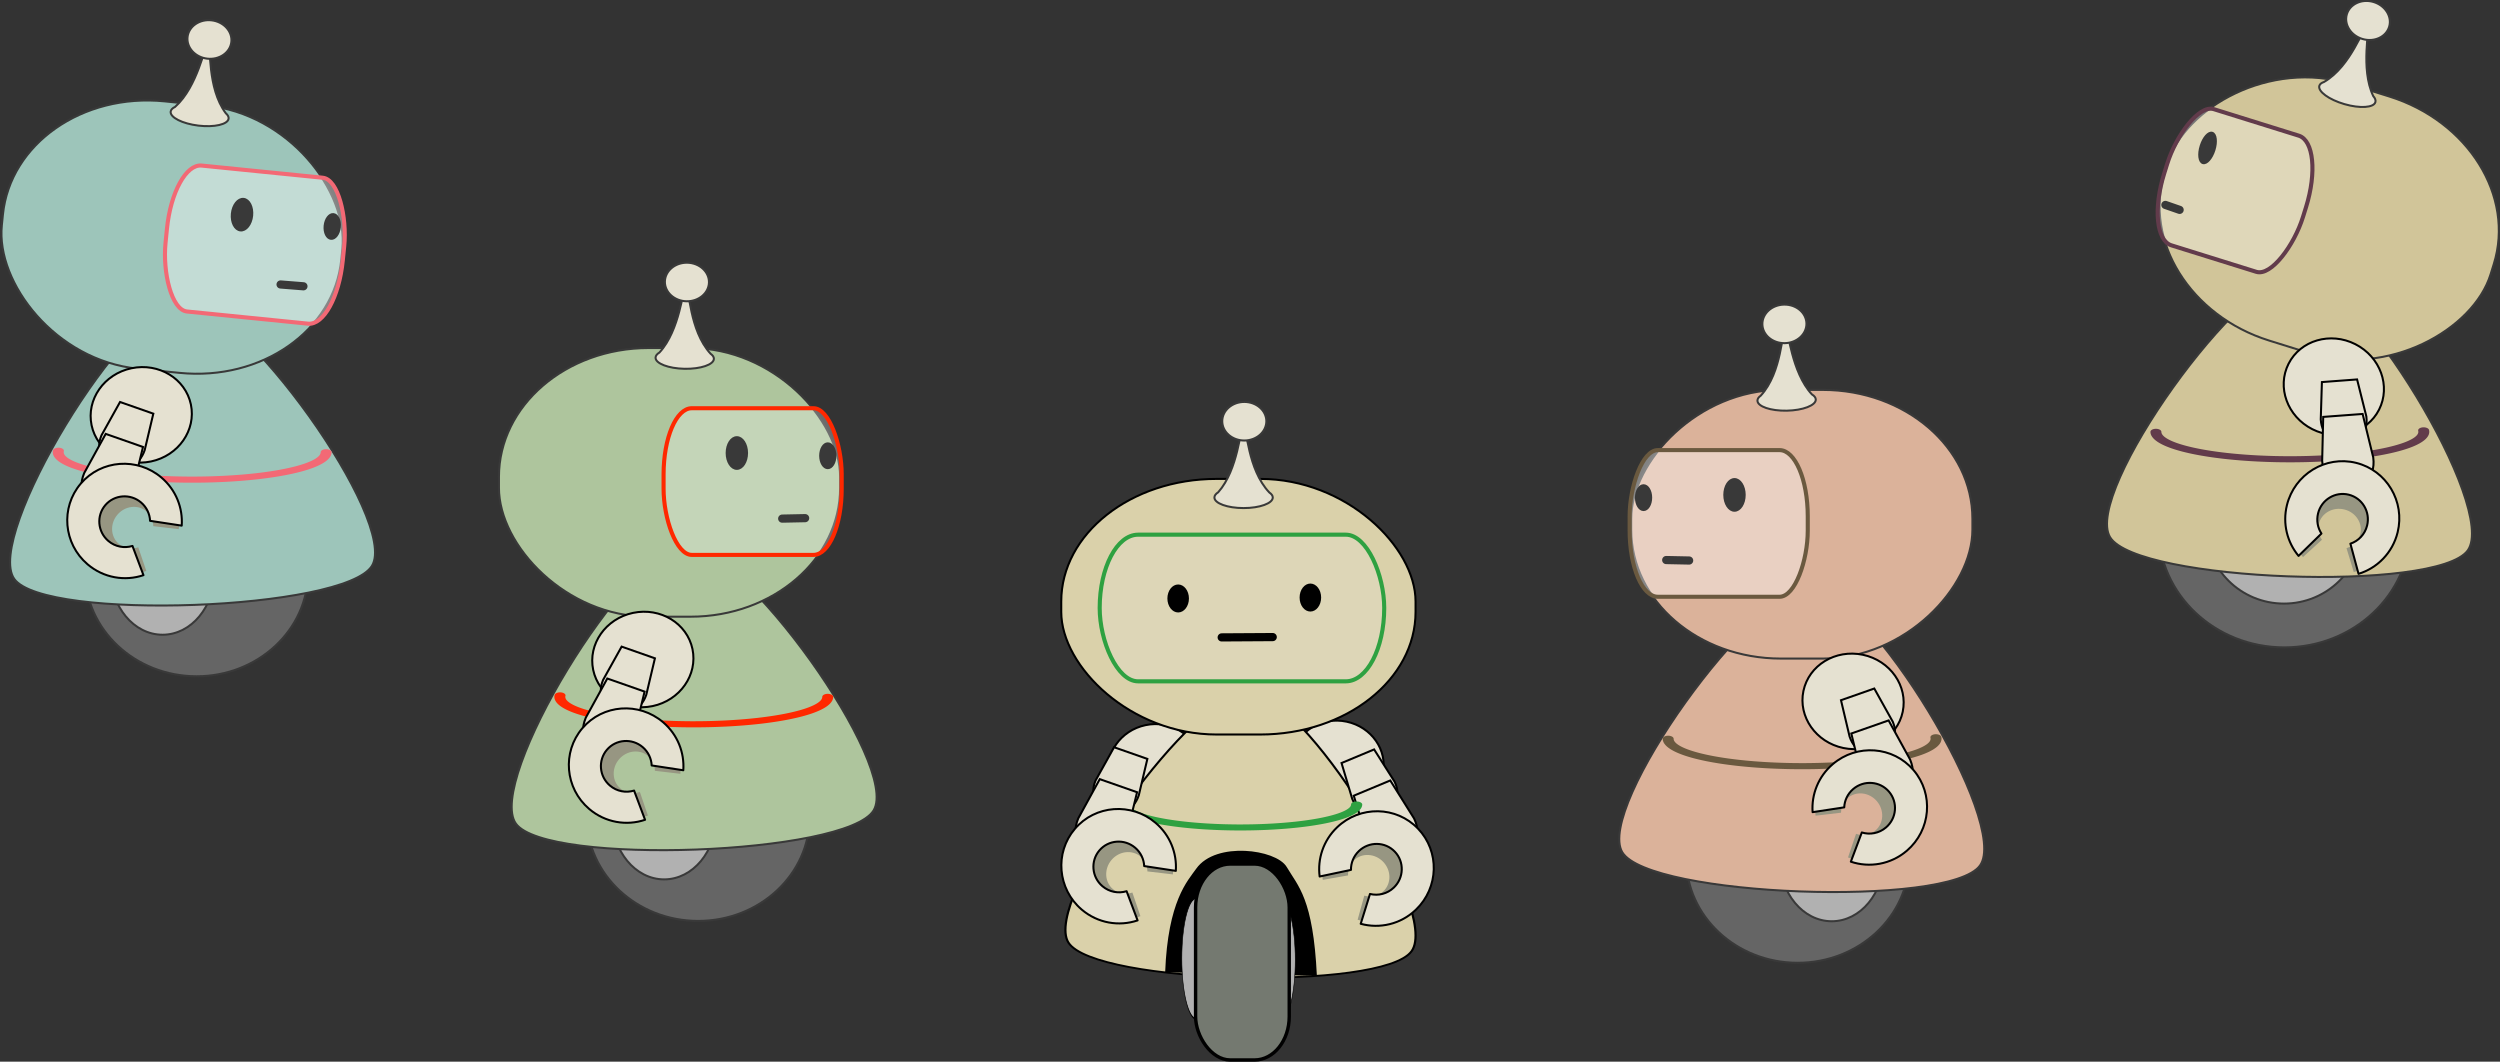 <?xml version="1.0" encoding="UTF-8" standalone="no"?>
<svg
   xmlns:dc="http://purl.org/dc/elements/1.1/"
   xmlns:cc="http://creativecommons.org/ns#"
   xmlns:rdf="http://www.w3.org/1999/02/22-rdf-syntax-ns#"
   xmlns:svg="http://www.w3.org/2000/svg"
   xmlns="http://www.w3.org/2000/svg"
   xmlns:sodipodi="http://sodipodi.sourceforge.net/DTD/sodipodi-0.dtd"
   xmlns:inkscape="http://www.inkscape.org/namespaces/inkscape"
   id="svg3148"
   sodipodi:docname="eight-little-robots.svg"
   viewBox="0 0 1221.547 518.756"
   version="1.1"
   inkscape:version="0.91 r13725"
   width="1221.547"
   height="518.756">
  <rect x="0" y="0" width="1221.547" height="518.756" fill="#333333" stroke="none"/>
  <defs
     id="defs179" />
  <sodipodi:namedview
     id="namedview34"
     fit-margin-left="0"
     inkscape:showpageshadow="false"
     inkscape:zoom="0.8"
     borderopacity="1"
     inkscape:current-layer="svg3148"
     inkscape:cx="625.45393"
     inkscape:cy="311.00656"
     inkscape:window-maximized="1"
     showgrid="false"
     fit-margin-right="0"
     bordercolor="#666666"
     inkscape:window-x="65"
     guidetolerance="10"
     objecttolerance="10"
     inkscape:window-y="24"
     fit-margin-bottom="0"
     inkscape:window-width="1855"
     inkscape:pageopacity="0"
     inkscape:pageshadow="2"
     pagecolor="#ffffff"
     gridtolerance="10"
     inkscape:window-height="1056"
     showborder="true"
     fit-margin-top="0" />
  <g
     id="g4590"
     transform="matrix(-1,0,0,1,1214.586,-6.62)">
    <path
       id="hubcap-5-6-5"
       style="fill:#656565;stroke:#393939;stroke-width:0.994;stroke-linecap:round;stroke-linejoin:round"
       inkscape:connector-curvature="0"
       d="m 159.79,265.07 c 0,31.959 -27.483,57.869 -61.388,57.869 -33.905,0 -61.388,-25.91 -61.388,-57.869 0,-31.959 27.483,-57.869 61.388,-57.869 33.905,0 61.388,25.91 61.388,57.869 z" />
    <path
       id="tyre-5-3-1"
       style="fill:#b1b1b1;fill-rule:evenodd;stroke:#393939;stroke-width:0.997"
       inkscape:connector-curvature="0"
       d="m 136.67,264.01 c 0,20.733 -17.052,37.537 -38.089,37.537 -21.036,0 -38.089,-16.804 -38.089,-37.537 0,-20.733 17.052,-37.537 38.089,-37.537 21.036,0 38.089,16.804 38.089,37.537 z" />
    <path
       id="body-triangle-0-0-9"
       style="fill:#d1c599;fill-rule:evenodd;stroke:#393939;stroke-width:1.003;stroke-linecap:round;stroke-linejoin:round"
       inkscape:connector-curvature="0"
       d="m 91.146,139.85 c -27.967,1.03 -97.152,115.02 -82.365,135.7 14.788,20.68 161.61,15.27 174.79,-6.44 13.18,-21.71 -64.46,-130.29 -92.421,-129.26 z" />
    <g
       id="g4582"
       inkscape:transform-center-x="5.0255084"
       inkscape:transform-center-y="-43.28964"
       transform="matrix(0.955,-0.298,0.298,0.955,-36.03,34.471)">
      <rect
         id="head-2-4-3"
         style="fill:#d1c599;fill-rule:evenodd;stroke:#393939;stroke-linecap:round;stroke-linejoin:round;stroke-dashoffset:5"
         rx="73.105"
         ry="62.984"
         height="131.27"
         width="166.7"
         y="43.182"
         x="0.515" />
      <rect
         id="rect5438-2-2-3-7-5-1-7-0-2-9-2-7-1"
         style="fill:#ffffff;fill-opacity:0.311;fill-rule:evenodd;stroke:#623b4b;stroke-width:2;stroke-linecap:round;stroke-linejoin:round;stroke-dashoffset:5"
         rx="13.781"
         ry="32.33"
         height="69.659"
         width="71.03"
         y="74.609"
         x="96.329" />
      <path
         id="path4311-2-6-5-0-5-1-1-8-5-2-6"
         style="fill:#e5e1d1;stroke:#393939"
         inkscape:connector-curvature="0"
         d="m 94.004,13.583 c -1.504,0.063 -2.686,20.732 -12.842,31.727 -1.186,0.726 -1.877,1.583 -1.895,2.51 -0.055,2.852 6.285,5.292 14.158,5.443 7.874,0.151 14.302,-2.038 14.357,-4.896 0.017,-0.877 -0.568,-1.716 -1.621,-2.46 -10.615,-11.613 -10.131,-32.038 -12.156,-32.323 z" />
      <path
         id="path4251-1-7-2-6-5-2-4-4-5-6-3"
         style="fill:#e5e1d1;fill-rule:evenodd;stroke:#393939;stroke-width:1.007;stroke-linecap:round;stroke-linejoin:round;stroke-dashoffset:5"
         inkscape:connector-curvature="0"
         d="m 105.37,11.036 c -0.1,5.207 -5.007,9.336 -10.959,9.222 -5.952,-0.114 -10.696,-4.428 -10.597,-9.635 0.1,-5.207 5.007,-9.336 10.959,-9.222 5.952,0.114 10.696,4.428 10.597,9.635 z" />
      <path
         id="mouth-00-0-6"
         style="fill:none;stroke:#393939;stroke-width:4;stroke-linecap:round"
         inkscape:connector-curvature="0"
         d="m 154.87,126.54 7.36,-0.233" />
      <path
         id="eye1-8-9-7"
         style="fill:#393939;fill-rule:evenodd;stroke:#393939;stroke-width:1.012"
         inkscape:connector-curvature="0"
         d="m 154.35,93.603 c 0,4.269 -1.564,7.728 -3.494,7.728 -1.93,0 -3.494,-3.46 -3.494,-7.728 0,-4.269 1.564,-7.728 3.494,-7.728 1.93,0 3.494,3.46 3.494,7.728 z" />
    </g>
    <path
       id="path5436-1-4-1-9-3-7-5-9-1-7-3-7"
       sodipodi:rx="297.5"
       sodipodi:ry="108.92855"
       style="fill:none;stroke:#623b4b;stroke-width:24.278;stroke-linecap:round;stroke-linejoin:round"
       sodipodi:type="arc"
       d="m -2285,-621.566 a 297.5,108.929 0 0 1 -153.402,95.298 297.5,108.929 0 0 1 -302.006,-2.98 297.5,108.929 0 0 1 -139.16,-98.185"
       sodipodi:open="true"
       transform="matrix(0.22,0,0,0.123,663.87,294.08)"
       sodipodi:cy="-621.56635"
       sodipodi:cx="-2582.5"
       sodipodi:end="3.1954827"
       sodipodi:start="0" />
    <ellipse
       id="path4519-1-5-5-0-3-3-1-1-7-6-6-1-2"
       style="fill:#e5e1d1;fill-rule:evenodd;stroke:#000000;stroke-width:2.47;stroke-linecap:round;stroke-linejoin:round;stroke-dashoffset:5"
       transform="matrix(-0.361,0.183,0.183,0.361,4.447,-610.11)"
       cx="746.25"
       cy="1853.481"
       rx="61.25"
       ry="57.5" />
    <path
       id="path3991-3-11-2-8-1-0-9-8-4-9-1-4-8-8-2-8"
       d="m 62.869,192.02 17.192,1.286 0.56,18.294 c -0.526,8.436 -6.917,11.823 -11.332,11.611 -4.649,-0.36 -12.215,-3.736 -10.945,-13.112 z"
       sodipodi:nodetypes="cccccc"
       style="fill:#e5e1d1;stroke:#000000"
       inkscape:connector-curvature="0" />
    <path
       id="path3991-3-1-9-8-6-2-5-6-4-8-0-4-3-2-8-2"
       d="m 60.163,208.89 19.256,1.435 0.513,21.455 c -0.642,9.898 -7.825,13.897 -12.77,13.668 -5.207,-0.402 -13.664,-4.33 -12.182,-15.333 z"
       sodipodi:nodetypes="cccccc"
       style="fill:#e5e1d1;stroke:#000000"
       inkscape:connector-curvature="0" />
    <path
       id="path3256-3-7-1-5-8-9-3-8"
       style="fill:#979682;fill-rule:evenodd"
       inkscape:connector-curvature="0"
       d="m 94.419,259.17 c -2.918,-11.85 -15.518,-18.93 -28.142,-15.82 -12.624,3.111 -20.492,15.234 -17.574,27.079 1.938,7.865 8.144,13.628 15.792,15.703 l 3.55,-11.675 c -3.275,-0.976 -5.912,-3.491 -6.75,-6.891 -1.294,-5.251 2.194,-10.624 7.791,-12.003 5.596,-1.379 11.181,1.758 12.475,7.009 0.68,2.758 0.039,5.55 -1.532,7.78 l 9.264,8.459 c 4.734,-5.304 6.881,-12.525 5.126,-19.647 z" />
    <path
       id="path3256-6-9-3-2-2-4-9"
       d="M 97.147,253.43 C 93.43,238.343 78.31,229.095 63.376,232.774 c -14.933,3.68 -24.026,18.893 -20.308,33.981 2.469,10.018 9.964,17.461 19.095,20.254 l 3.972,-14.735 c -3.911,-1.307 -7.098,-4.553 -8.165,-8.884 -1.648,-6.688 2.383,-13.431 9.003,-15.062 6.62,-1.631 13.322,2.467 14.97,9.155 0.866,3.513 0.163,7.041 -1.657,9.837 l 11.186,10.926 c 5.513,-6.628 7.911,-15.744 5.676,-24.816 z"
       style="fill:#e5e1d1;fill-rule:evenodd;stroke:#000000;stroke-linecap:round;stroke-linejoin:round"
       inkscape:connector-curvature="0" />
  </g>
  <g
     id="g4897"
     transform="translate(-350.183,207.255)">
    <g
       id="g4649"
       transform="translate(59,483)">
      <ellipse
         id="path4519-1-5-5-0-3-3-1-4-9-7"
         style="fill:#e5e1d1;fill-rule:evenodd;stroke:#000000;stroke-width:2.719;stroke-linecap:round;stroke-linejoin:round;stroke-dashoffset:5"
         transform="matrix(0.36,0.076,-0.076,0.36,817.02,-1040.9)"
         cx="746.25"
         cy="1853.481"
         rx="61.25"
         ry="57.5" />
      <ellipse
         id="path4519-1-5-5-0-3-3-1-1-7-0-0"
         style="fill:#e5e1d1;fill-rule:evenodd;stroke:#000000;stroke-width:2.719;stroke-linecap:round;stroke-linejoin:round;stroke-dashoffset:5"
         transform="matrix(-0.36,0.076,0.076,0.36,983.04,-1039.2)"
         cx="746.25"
         cy="1853.481"
         rx="61.25"
         ry="57.5" />
      <path
         id="path3884-5-0-4-9-3-4-1-1-1-8"
         style="fill:#dad1aa;fill-rule:evenodd;stroke:#000000;stroke-width:3.814;stroke-linecap:round;stroke-linejoin:round"
         sodipodi:type="star"
         sodipodi:sides="3"
         inkscape:transform-center-x="6.6073587"
         sodipodi:r1="342.289"
         sodipodi:r2="171.1445"
         inkscape:transform-center-y="-76.906725"
         sodipodi:arg1="1.5415771"
         sodipodi:arg2="2.5887746"
         transform="matrix(0.283,0,0,-0.243,1767.3,-529.84)"
         inkscape:randomized="0"
         sodipodi:cy="-1072.6378"
         sodipodi:cx="-3070"
         inkscape:rounded="0.16"
         inkscape:flatsided="true"
         d="m -3060,-730.495 c -94.817,2.771 -356.313,-421.054 -311.304,-504.554 45.009,-83.5 542.8,-98.049 592.609,-17.32 49.809,80.729 -186.487,519.103 -281.304,521.875 z" />
      <g
         id="g5382-5-3"
         inkscape:transform-center-x="-9.7598657"
         inkscape:transform-center-y="54.713376"
         transform="matrix(0.591,0.165,-0.165,0.591,1054.5,-1122.1)">
        <g
           id="g3448-5-2-3"
           style="stroke-width:1.05"
           transform="matrix(0.949,-0.08,0.08,0.949,-650.4,791.89)">
          <path
             id="path3991-3-11-2-8-1-0-9-8-4-9-5-5-1"
             sodipodi:nodetypes="cccccc"
             style="fill:#e5e1d1;stroke:#000000;stroke-width:1.712"
             inkscape:connector-curvature="0"
             d="m 851.31,599.74 -24.636,16.264 14.423,27.822 c 7.823,12.176 20.205,11.909 26.63,7.91 6.652,-4.416 15.149,-15.776 5.428,-28.737 z" />
          <path
             id="path3991-3-1-9-8-6-2-5-6-4-8-8-9-4"
             sodipodi:nodetypes="cccccc"
             style="fill:#e5e1d1;stroke:#000000;stroke-width:1.712"
             inkscape:connector-curvature="0"
             d="m 869.43,622.71 -27.598,18.208 17.13,32.511 c 9.216,14.265 23.293,14.254 30.497,9.786 7.451,-4.945 16.82,-17.873 5.425,-33.09 z" />
        </g>
        <g
           id="g3470-3-0-9"
           style="stroke-width:1.05"
           transform="matrix(0.952,0,0,0.952,-609.87,681.23)">
          <path
             id="path3256-3-7-3-4-5"
             style="fill:#979682;fill-rule:evenodd"
             inkscape:connector-curvature="0"
             d="m 845.74,724.45 c 10.638,-17.976 34.793,-23.356 53.952,-12.018 19.159,11.338 26.066,35.101 15.429,53.077 -7.064,11.936 -20.086,18.318 -33.65,17.94 l -0.051,-20.894 c 5.851,0.018 11.418,-2.801 14.471,-7.961 4.716,-7.968 1.653,-18.501 -6.841,-23.527 -8.493,-5.026 -19.2,-2.643 -23.916,5.326 -2.477,4.185 -2.806,9.079 -1.332,13.511 l -19.368,9.289 c -5.14,-11.034 -5.091,-23.934 1.306,-34.743 z" />
          <path
             id="path3256-6-3-5-4"
             style="fill:#e5e1d1;fill-rule:evenodd;stroke:#000000;stroke-width:1.712;stroke-linecap:round;stroke-linejoin:round"
             inkscape:connector-curvature="0"
             d="m 844.11,713.7 c 13.55,-22.897 42.907,-30.586 65.571,-17.174 22.663,13.412 30.051,42.847 16.501,65.744 -8.998,15.204 -24.964,23.701 -41.313,23.769 l 0.77,-26.12 c 7.058,-0.21 13.887,-3.956 17.777,-10.529 6.007,-10.15 2.731,-23.196 -7.316,-29.142 -10.047,-5.946 -23.059,-2.539 -29.066,7.611 -3.155,5.331 -3.747,11.463 -2.145,16.945 l -23.737,12.385 c -5.762,-13.591 -5.189,-29.721 2.959,-43.489 z" />
        </g>
      </g>
      <rect
         id="rect3092-5-6-1-3-9-1-3-2-8-0-6-4-6"
         style="fill:#dad1aa;fill-rule:evenodd;stroke:#000000;stroke-linecap:round;stroke-linejoin:round;stroke-dashoffset:5"
         rx="75.923"
         ry="59.92"
         height="124.89"
         width="173.12"
         y="-456.25"
         x="809.73" />
      <rect
         id="rect5438-2-2-3-7-5-1-7-0-2-9"
         style="fill:#ebebeb;fill-opacity:0.196;fill-rule:evenodd;stroke:#2ea141;stroke-width:2;stroke-linecap:round;stroke-linejoin:round;stroke-dashoffset:5"
         rx="18.781"
         ry="35.83"
         height="71.659"
         width="139.03"
         y="-429"
         x="828.51" />
      <path
         id="path3882-3-0-4-5-4-1-7-9-2-1"
         style="fill:none;stroke:#000000;stroke-width:4;stroke-linecap:round"
         inkscape:connector-curvature="0"
         d="m 888.12,-378.81 24.941,-0.154" />
      <path
         id="path3423-0-2-0-6-7-2"
         sodipodi:nodetypes="cssc"
         style="fill:#000000;stroke:#000000;stroke-width:2.503"
         inkscape:connector-curvature="0"
         d="m 861.75,-215.15 c 1.332,-34.536 10.808,-44.03 14.923,-49.885 8.978,-12.774 37.512,-8.888 42.211,-0.853 5.404,9.24 12.694,14.923 14.497,52.444" />
      <ellipse
         id="path3862-9-9-6-8-5-7-0-2-3-3-5-2-3-2"
         style="fill:#b1b1b1;fill-rule:evenodd;stroke:#000000;stroke-width:2.594"
         transform="matrix(0.107,0,0,0.329,1306.8,190.2)"
         cx="-4027.5"
         cy="-1252.638"
         rx="67.5"
         ry="90" />
      <ellipse
         id="path3862-9-9-6-8-5-7-0-2-0-7-4-3-2-6-6"
         style="fill:#b1b1b1;fill-rule:evenodd;stroke:#000000;stroke-width:2.594"
         transform="matrix(0.107,0,0,0.329,1347.8,190.93)"
         cx="-4027.5"
         cy="-1252.638"
         rx="67.5"
         ry="90" />
      <rect
         id="rect3886-2-4-2-7-6-7-3-3-3-2"
         style="fill:#747970;fill-rule:evenodd;stroke:#000000;stroke-width:1.668"
         rx="16.924"
         ry="21.213"
         height="95.747"
         width="45.759"
         y="-268.08"
         x="875.37" />
      <path
         id="path5436-1-4-1-9-3-7-5-9-2-7"
         sodipodi:rx="297.5"
         sodipodi:ry="108.92855"
         style="fill:none;stroke:#2ea141;stroke-width:28.581;stroke-linecap:round;stroke-linejoin:round"
         sodipodi:type="arc"
         d="m -2285,-621.566 a 297.5,108.929 0 0 1 -153.402,95.298 297.5,108.929 0 0 1 -302.006,-2.98 297.5,108.929 0 0 1 -139.16,-98.185"
         sodipodi:open="true"
         transform="matrix(0.191,0,0,0.103,1390.5,-233.14)"
         sodipodi:cy="-621.56635"
         sodipodi:cx="-2582.5"
         sodipodi:end="3.1954827"
         sodipodi:start="0" />
      <ellipse
         id="path3862-2-0-3-9-6-4-0-6-1-2-7-4-7-1"
         style="fill:#000000;fill-rule:evenodd"
         transform="matrix(0.078,0,0,0.076,1245.6,-303.08)"
         cx="-4027.5"
         cy="-1252.638"
         rx="67.5"
         ry="90" />
      <g
         id="g5390-5-1"
         inkscape:transform-center-x="3.0611675"
         inkscape:transform-center-y="53.169604"
         transform="matrix(0.58,-0.199,0.199,0.58,573.26,-1072.7)">
        <g
           id="g3448-1-0-6-0"
           style="stroke-width:1.05"
           transform="matrix(-0.949,-0.08,-0.08,0.949,864.8,790.92)">
          <path
             id="path3991-3-11-2-8-1-0-9-8-4-9-1-4-5-1"
             sodipodi:nodetypes="cccccc"
             style="fill:#e5e1d1;stroke:#000000;stroke-width:1.712"
             inkscape:connector-curvature="0"
             d="m 851.31,599.74 -24.636,16.264 14.423,27.822 c 7.823,12.176 20.205,11.909 26.63,7.91 6.652,-4.416 15.149,-15.776 5.428,-28.737 z" />
          <path
             id="path3991-3-1-9-8-6-2-5-6-4-8-0-4-1-7"
             sodipodi:nodetypes="cccccc"
             style="fill:#e5e1d1;stroke:#000000;stroke-width:1.712"
             inkscape:connector-curvature="0"
             d="m 869.43,622.71 -27.598,18.208 17.13,32.511 c 9.216,14.265 23.293,14.254 30.497,9.786 7.451,-4.945 16.82,-17.873 5.425,-33.09 z" />
        </g>
        <g
           id="g3470-8-0-7-9"
           style="stroke-width:1.05"
           transform="matrix(-0.952,0,0,0.952,824.27,680.26)">
          <path
             id="path3256-3-7-1-5-1-8"
             style="fill:#979682;fill-rule:evenodd"
             inkscape:connector-curvature="0"
             d="m 845.74,724.45 c 10.638,-17.976 34.793,-23.356 53.952,-12.018 19.159,11.338 26.066,35.101 15.429,53.077 -7.064,11.936 -20.086,18.318 -33.65,17.94 l -0.051,-20.894 c 5.851,0.018 11.418,-2.801 14.471,-7.961 4.716,-7.968 1.653,-18.501 -6.841,-23.527 -8.493,-5.026 -19.2,-2.643 -23.916,5.326 -2.477,4.185 -2.806,9.079 -1.332,13.511 l -19.368,9.289 c -5.14,-11.034 -5.091,-23.934 1.306,-34.743 z" />
          <path
             id="path3256-6-9-3-0-6"
             style="fill:#e5e1d1;fill-rule:evenodd;stroke:#000000;stroke-width:1.712;stroke-linecap:round;stroke-linejoin:round"
             inkscape:connector-curvature="0"
             d="m 844.11,713.7 c 13.55,-22.897 42.907,-30.586 65.571,-17.174 22.663,13.412 30.051,42.847 16.501,65.744 -8.998,15.204 -24.964,23.701 -41.313,23.769 l 0.77,-26.12 c 7.058,-0.21 13.887,-3.956 17.777,-10.529 6.007,-10.15 2.731,-23.196 -7.316,-29.142 -10.047,-5.946 -23.059,-2.539 -29.066,7.611 -3.155,5.331 -3.747,11.463 -2.145,16.945 l -23.737,12.385 c -5.762,-13.591 -5.189,-29.721 2.959,-43.489 z" />
        </g>
      </g>
      <ellipse
         id="path3862-2-0-3-9-6-4-0-6-1-2-7-1-9-8-5"
         style="fill:#000000;fill-rule:evenodd"
         transform="matrix(0.078,0,0,0.076,1181,-302.63)"
         cx="-4027.5"
         cy="-1252.638"
         rx="67.5"
         ry="90" />
      <path
         id="path4311-2-6-5-0-5-1-1-8-1-7-8-1"
         style="fill:#e5e1d1;stroke:#393939"
         inkscape:connector-curvature="0"
         d="m 898.64,-481.68 c -1.503,0.092 -2.288,20.78 -12.23,31.968 -1.171,0.748 -1.846,1.619 -1.846,2.545 0,2.852 6.385,5.17 14.26,5.17 7.875,0 14.26,-2.312 14.26,-5.17 0,-0.877 -0.601,-1.705 -1.668,-2.429 -10.838,-11.408 -10.746,-31.839 -12.776,-32.084 z" />
      <path
         id="path4251-1-7-2-6-5-2-4-4-09-3-2-4"
         style="fill:#e5e1d1;fill-rule:evenodd;stroke:#393939;stroke-width:1.007;stroke-linecap:round;stroke-linejoin:round;stroke-dashoffset:5"
         inkscape:connector-curvature="0"
         d="m 909.95,-484.44 c 0,5.208 -4.827,9.43 -10.78,9.43 -5.953,0 -10.78,-4.222 -10.78,-9.43 0,-5.208 4.827,-9.43 10.78,-9.43 5.953,0 10.78,4.222 10.78,9.43 z" />
    </g>
  </g>
  <g
     id="g4499"
     transform="translate(-22.773,124.63)">
    <g
       id="g5707">
      <path
         id="hubcap-5-1-8"
         style="fill:#656565;stroke:#393939;stroke-width:0.994;stroke-linecap:round;stroke-linejoin:round"
         inkscape:connector-curvature="0"
         d="m 418.38,274.43 c 0,28.12 -24.374,50.916 -54.443,50.916 -30.069,0 -54.443,-22.797 -54.443,-50.916 0,-28.12 24.374,-50.916 54.443,-50.916 30.069,0 54.443,22.797 54.443,50.916 z" />
      <path
         id="tyre-5-6"
         style="fill:#b1b1b1;fill-rule:evenodd;stroke:#393939;stroke-width:0.997"
         inkscape:connector-curvature="0"
         d="m 372.72,274.35 c 0,16.959 -11.385,30.705 -25.431,30.705 -14.045,0 -25.431,-13.745 -25.431,-30.705 0,-16.959 11.385,-30.705 25.431,-30.705 14.045,0 25.431,13.745 25.431,30.705 z" />
    </g>
    <path
       id="body-triangle-0-5"
       style="fill:#aec59d;fill-rule:evenodd;stroke:#393939;stroke-width:1.003;stroke-linecap:round;stroke-linejoin:round"
       inkscape:connector-curvature="0"
       d="m 357.2,142.1 c -27.967,1.031 -97.152,115.02 -82.365,135.7 14.788,20.682 161.61,15.27 174.79,-6.442 13.179,-21.713 -64.455,-130.29 -92.419,-129.26 z" />
    <rect
       id="head-2-4"
       style="fill:#aec59d;fill-rule:evenodd;stroke:#393939;stroke-linecap:round;stroke-linejoin:round;stroke-dashoffset:5"
       rx="73.105"
       ry="62.984"
       height="131.27"
       width="166.7"
       y="45.428"
       x="266.57" />
    <g
       id="g6514-9"
       transform="matrix(0.613,0.012,-0.012,0.613,556.66,425.83)">
      <path
         id="path4311-2-6-5-0-5-1-1-8-5-3"
         style="fill:#e5e1d1;stroke:#393939;stroke-width:1.63"
         inkscape:connector-curvature="0"
         d="m -337.31,-662.12 c -2.45,0.15 -3.73,33.88 -19.94,52.12 -1.91,1.22 -3.01,2.64 -3.01,4.15 0,4.65 10.41,8.43 23.25,8.43 12.84,0 23.25,-3.77 23.25,-8.43 0,-1.43 -0.98,-2.78 -2.72,-3.96 -17.67,-18.6 -17.52,-51.91 -20.83,-52.31 z" />
      <path
         id="path4251-1-7-2-6-5-2-4-4-5-5"
         style="fill:#e5e1d1;fill-rule:evenodd;stroke:#393939;stroke-width:1.641;stroke-linecap:round;stroke-linejoin:round;stroke-dashoffset:5"
         inkscape:connector-curvature="0"
         d="m -318.87,-666.62 c 0,8.491 -7.87,15.375 -17.575,15.375 -9.705,0 -17.575,-6.884 -17.575,-15.375 0,-8.491 7.87,-15.375 17.575,-15.375 9.705,0 17.575,6.884 17.575,15.375 z" />
    </g>
    <rect
       id="rect5438-2-2-3-7-5-1-7-0-2-9-2-7-2"
       style="fill:#ffffff;fill-opacity:0.274;fill-rule:evenodd;stroke:#ff2800;stroke-width:2;stroke-linecap:round;stroke-linejoin:round;stroke-dashoffset:5"
       rx="13.781"
       ry="32.33"
       height="71.659"
       width="87.03"
       y="74.839"
       x="347.01" />
    <path
       id="mouth-00-8"
       style="fill:none;stroke:#393939;stroke-width:4;stroke-linecap:round"
       inkscape:connector-curvature="0"
       d="m 404.97,128.78 11.206,-0.233" />
    <path
       id="eye1-8-2"
       style="fill:#393939;fill-rule:evenodd;stroke:#393939;stroke-width:1.012"
       inkscape:connector-curvature="0"
       d="m 387.78,96.726 c 0,4.269 -2.224,7.728 -4.968,7.728 -2.744,0 -4.968,-3.46 -4.968,-7.728 0,-4.269 2.224,-7.728 4.968,-7.728 2.744,0 4.968,3.46 4.968,7.728 z" />
    <path
       id="eye2-2-7"
       style="fill:#393939;fill-rule:evenodd;stroke:#393939;stroke-width:0.975"
       inkscape:connector-curvature="0"
       d="m 430.97,98.062 c 0,3.354 -1.668,6.072 -3.726,6.072 -2.058,0 -3.726,-2.718 -3.726,-6.072 0,-3.354 1.668,-6.072 3.726,-6.072 2.058,0 3.726,2.718 3.726,6.072 z" />
    <path
       id="path5436-1-4-1-9-3-7-5-9-1-7-6"
       sodipodi:rx="297.5"
       sodipodi:ry="108.92855"
       style="fill:none;stroke:#ff2800;stroke-width:24.278;stroke-linecap:round;stroke-linejoin:round"
       sodipodi:type="arc"
       d="m -2285,-621.566 a 297.5,108.929 0 0 1 -153.402,95.298 297.5,108.929 0 0 1 -302.006,-2.98 297.5,108.929 0 0 1 -139.16,-98.185"
       sodipodi:open="true"
       transform="matrix(0.22,0,0,0.123,929.92,292.33)"
       sodipodi:cy="-621.56635"
       sodipodi:cx="-2582.5"
       sodipodi:end="3.1954827"
       sodipodi:start="0" />
    <g
       id="g6435-2"
       inkscape:transform-center-x="9.5295124"
       inkscape:transform-center-y="42.321324"
       transform="matrix(0.613,5.7741e-4,-5.7741e-4,0.613,554.46,308.62)">
      <ellipse
         id="path4519-1-5-5-0-3-3-1-1-7-6-6-2"
         style="fill:#e5e1d1;fill-rule:evenodd;stroke:#000000;stroke-width:2.47;stroke-linecap:round;stroke-linejoin:round;stroke-dashoffset:5"
         transform="matrix(-0.646,0.136,0.136,0.646,-125.12,-1479.6)"
         cx="746.25"
         cy="1853.481"
         rx="61.25"
         ry="57.5" />
      <g
         id="g5390-4-4-2"
         inkscape:transform-center-x="3.0611675"
         inkscape:transform-center-y="53.169604"
         transform="matrix(0.946,-0.325,0.325,0.946,-800.37,-1410.3)">
        <g
           id="g3448-1-0-0-3-4"
           style="stroke-width:1.05"
           transform="matrix(-0.949,-0.08,-0.08,0.949,864.8,790.92)">
          <path
             id="path3991-3-11-2-8-1-0-9-8-4-9-1-4-8-8-1"
             sodipodi:nodetypes="cccccc"
             style="fill:#e5e1d1;stroke:#000000;stroke-width:1.712"
             inkscape:connector-curvature="0"
             d="m 851.31,599.74 -24.636,16.264 14.423,27.822 c 7.823,12.176 20.205,11.909 26.63,7.91 6.652,-4.416 15.149,-15.776 5.428,-28.737 z" />
          <path
             id="path3991-3-1-9-8-6-2-5-6-4-8-0-4-3-2-6"
             sodipodi:nodetypes="cccccc"
             style="fill:#e5e1d1;stroke:#000000;stroke-width:1.712"
             inkscape:connector-curvature="0"
             d="m 869.43,622.71 -27.598,18.208 17.13,32.511 c 9.216,14.265 23.293,14.254 30.497,9.786 7.451,-4.945 16.82,-17.873 5.425,-33.09 z" />
        </g>
        <g
           id="g3470-8-0-79-5-8"
           style="stroke-width:1.05"
           transform="matrix(-0.952,0,0,0.952,824.27,680.26)">
          <path
             id="path3256-3-7-1-5-8-9-2"
             style="fill:#979682;fill-rule:evenodd"
             inkscape:connector-curvature="0"
             d="m 845.74,724.45 c 10.638,-17.976 34.793,-23.356 53.952,-12.018 19.159,11.338 26.066,35.101 15.429,53.077 -7.064,11.936 -20.086,18.318 -33.65,17.94 l -0.051,-20.894 c 5.851,0.018 11.418,-2.801 14.471,-7.961 4.716,-7.968 1.653,-18.501 -6.841,-23.527 -8.493,-5.026 -19.2,-2.643 -23.916,5.326 -2.477,4.185 -2.806,9.079 -1.332,13.511 l -19.368,9.289 c -5.14,-11.034 -5.091,-23.934 1.306,-34.743 z" />
          <path
             id="path3256-6-9-3-2-2-2"
             style="fill:#e5e1d1;fill-rule:evenodd;stroke:#000000;stroke-width:1.712;stroke-linecap:round;stroke-linejoin:round"
             inkscape:connector-curvature="0"
             d="m 844.11,713.7 c 13.55,-22.897 42.907,-30.586 65.571,-17.174 22.663,13.412 30.051,42.847 16.501,65.744 -8.998,15.204 -24.964,23.701 -41.313,23.769 l 0.77,-26.12 c 7.058,-0.21 13.887,-3.956 17.777,-10.529 6.007,-10.15 2.731,-23.196 -7.316,-29.142 -10.047,-5.946 -23.059,-2.539 -29.066,7.611 -3.155,5.331 -3.747,11.463 -2.145,16.945 l -23.737,12.385 c -5.762,-13.591 -5.189,-29.721 2.959,-43.489 z" />
        </g>
      </g>
    </g>
  </g>
  <g
     id="g4557"
     transform="translate(512.227,441.38)">
    <g
       id="g5707-1"
       transform="translate(-780.09,-436.29)">
      <path
         id="hubcap-5-1-8-5"
         style="fill:#656565;stroke:#393939;stroke-width:0.994;stroke-linecap:round;stroke-linejoin:round"
         inkscape:connector-curvature="0"
         d="m 418.38,274.43 c 0,28.12 -24.374,50.916 -54.443,50.916 -30.069,0 -54.443,-22.797 -54.443,-50.916 0,-28.12 24.374,-50.916 54.443,-50.916 30.069,0 54.443,22.797 54.443,50.916 z" />
      <path
         id="tyre-5-6-6"
         style="fill:#b1b1b1;fill-rule:evenodd;stroke:#393939;stroke-width:0.997"
         inkscape:connector-curvature="0"
         d="m 372.72,274.35 c 0,16.959 -11.385,30.705 -25.431,30.705 -14.045,0 -25.431,-13.745 -25.431,-30.705 0,-16.959 11.385,-30.705 25.431,-30.705 14.045,0 25.431,13.745 25.431,30.705 z" />
    </g>
    <path
       id="body-triangle-0-5-4"
       style="fill:#9dc5ba;fill-rule:evenodd;stroke:#393939;stroke-width:1.003;stroke-linecap:round;stroke-linejoin:round"
       inkscape:connector-curvature="0"
       d="m -422.89,-294.19 c -27.967,1.031 -97.152,115.02 -82.365,135.7 14.788,20.682 161.61,15.27 174.79,-6.442 13.179,-21.713 -64.455,-130.29 -92.419,-129.26 z" />
    <g
       id="g4547"
       transform="matrix(0.995,0.1,-0.1,0.995,-36.621,40.694)">
      <rect
         id="head-2-4-36"
         style="fill:#9dc5ba;fill-rule:evenodd;stroke:#393939;stroke-linecap:round;stroke-linejoin:round;stroke-dashoffset:5"
         rx="73.105"
         ry="62.984"
         height="131.27"
         width="166.7"
         y="-390.86"
         x="-509.52" />
      <g
         id="g6514-9-9"
         transform="matrix(0.613,0.012,-0.012,0.613,-219.43,-10.454)">
        <path
           id="path4311-2-6-5-0-5-1-1-8-5-3-6"
           style="fill:#e5e1d1;stroke:#393939;stroke-width:1.63"
           inkscape:connector-curvature="0"
           d="m -337.31,-662.12 c -2.45,0.15 -3.73,33.88 -19.94,52.12 -1.91,1.22 -3.01,2.64 -3.01,4.15 0,4.65 10.41,8.43 23.25,8.43 12.84,0 23.25,-3.77 23.25,-8.43 0,-1.43 -0.98,-2.78 -2.72,-3.96 -17.67,-18.6 -17.52,-51.91 -20.83,-52.31 z" />
        <path
           id="path4251-1-7-2-6-5-2-4-4-5-5-6"
           style="fill:#e5e1d1;fill-rule:evenodd;stroke:#393939;stroke-width:1.641;stroke-linecap:round;stroke-linejoin:round;stroke-dashoffset:5"
           inkscape:connector-curvature="0"
           d="m -318.87,-666.62 c 0,8.491 -7.87,15.375 -17.575,15.375 -9.705,0 -17.575,-6.884 -17.575,-15.375 0,-8.491 7.87,-15.375 17.575,-15.375 9.705,0 17.575,6.884 17.575,15.375 z" />
      </g>
      <rect
         id="rect5438-2-2-3-7-5-1-7-0-2-9-2-7-2-7"
         style="fill:#ffffff;fill-opacity:0.393;fill-rule:evenodd;stroke:#f36975;stroke-width:2;stroke-linecap:round;stroke-linejoin:round;stroke-dashoffset:5"
         rx="13.781"
         ry="32.33"
         height="71.659"
         width="87.03"
         y="-361.45"
         x="-429.08" />
      <path
         id="mouth-00-8-0"
         style="fill:none;stroke:#393939;stroke-width:4;stroke-linecap:round"
         inkscape:connector-curvature="0"
         d="m -371.12,-307.5 11.206,-0.233" />
      <path
         id="eye1-8-2-2"
         style="fill:#393939;fill-rule:evenodd;stroke:#393939;stroke-width:1.012"
         inkscape:connector-curvature="0"
         d="m -388.31,-339.56 c 0,4.269 -2.224,7.728 -4.968,7.728 -2.744,0 -4.968,-3.46 -4.968,-7.728 0,-4.269 2.224,-7.728 4.968,-7.728 2.744,0 4.968,3.46 4.968,7.728 z" />
      <path
         id="eye2-2-7-3"
         style="fill:#393939;fill-rule:evenodd;stroke:#393939;stroke-width:0.975"
         inkscape:connector-curvature="0"
         d="m -345.12,-338.22 c 0,3.354 -1.668,6.072 -3.726,6.072 -2.058,0 -3.726,-2.718 -3.726,-6.072 0,-3.354 1.668,-6.072 3.726,-6.072 2.058,0 3.726,2.718 3.726,6.072 z" />
    </g>
    <path
       id="path5436-1-4-1-9-3-7-5-9-1-7-6-2"
       sodipodi:rx="297.5"
       sodipodi:ry="108.92855"
       style="fill:none;stroke:#f36975;stroke-width:24.278;stroke-linecap:round;stroke-linejoin:round"
       sodipodi:type="arc"
       d="m -2285,-621.566 a 297.5,108.929 0 0 1 -153.402,95.298 297.5,108.929 0 0 1 -302.006,-2.98 297.5,108.929 0 0 1 -139.16,-98.185"
       sodipodi:open="true"
       transform="matrix(0.22,0,0,0.123,149.83,-143.96)"
       sodipodi:cy="-621.56635"
       sodipodi:cx="-2582.5"
       sodipodi:end="3.1954827"
       sodipodi:start="0" />
    <g
       id="g6435-2-6"
       inkscape:transform-center-x="9.5295124"
       inkscape:transform-center-y="42.321324"
       transform="matrix(0.613,5.7741e-4,-5.7741e-4,0.613,-225.63,-127.66)">
      <ellipse
         id="path4519-1-5-5-0-3-3-1-1-7-6-6-2-8"
         style="fill:#e5e1d1;fill-rule:evenodd;stroke:#000000;stroke-width:2.47;stroke-linecap:round;stroke-linejoin:round;stroke-dashoffset:5"
         transform="matrix(-0.646,0.136,0.136,0.646,-125.12,-1479.6)"
         cx="746.25"
         cy="1853.481"
         rx="61.25"
         ry="57.5" />
      <g
         id="g5390-4-4-2-5"
         inkscape:transform-center-x="3.0611675"
         inkscape:transform-center-y="53.169604"
         transform="matrix(0.946,-0.325,0.325,0.946,-800.37,-1410.3)">
        <g
           id="g3448-1-0-0-3-4-6"
           style="stroke-width:1.05"
           transform="matrix(-0.949,-0.08,-0.08,0.949,864.8,790.92)">
          <path
             id="path3991-3-11-2-8-1-0-9-8-4-9-1-4-8-8-1-4"
             sodipodi:nodetypes="cccccc"
             style="fill:#e5e1d1;stroke:#000000;stroke-width:1.712"
             inkscape:connector-curvature="0"
             d="m 851.31,599.74 -24.636,16.264 14.423,27.822 c 7.823,12.176 20.205,11.909 26.63,7.91 6.652,-4.416 15.149,-15.776 5.428,-28.737 z" />
          <path
             id="path3991-3-1-9-8-6-2-5-6-4-8-0-4-3-2-6-3"
             sodipodi:nodetypes="cccccc"
             style="fill:#e5e1d1;stroke:#000000;stroke-width:1.712"
             inkscape:connector-curvature="0"
             d="m 869.43,622.71 -27.598,18.208 17.13,32.511 c 9.216,14.265 23.293,14.254 30.497,9.786 7.451,-4.945 16.82,-17.873 5.425,-33.09 z" />
        </g>
        <g
           id="g3470-8-0-79-5-8-0"
           style="stroke-width:1.05"
           transform="matrix(-0.952,0,0,0.952,824.27,680.26)">
          <path
             id="path3256-3-7-1-5-8-9-2-7"
             style="fill:#979682;fill-rule:evenodd"
             inkscape:connector-curvature="0"
             d="m 845.74,724.45 c 10.638,-17.976 34.793,-23.356 53.952,-12.018 19.159,11.338 26.066,35.101 15.429,53.077 -7.064,11.936 -20.086,18.318 -33.65,17.94 l -0.051,-20.894 c 5.851,0.018 11.418,-2.801 14.471,-7.961 4.716,-7.968 1.653,-18.501 -6.841,-23.527 -8.493,-5.026 -19.2,-2.643 -23.916,5.326 -2.477,4.185 -2.806,9.079 -1.332,13.511 l -19.368,9.289 c -5.14,-11.034 -5.091,-23.934 1.306,-34.743 z" />
          <path
             id="path3256-6-9-3-2-2-2-9"
             style="fill:#e5e1d1;fill-rule:evenodd;stroke:#000000;stroke-width:1.712;stroke-linecap:round;stroke-linejoin:round"
             inkscape:connector-curvature="0"
             d="m 844.11,713.7 c 13.55,-22.897 42.907,-30.586 65.571,-17.174 22.663,13.412 30.051,42.847 16.501,65.744 -8.998,15.204 -24.964,23.701 -41.313,23.769 l 0.77,-26.12 c 7.058,-0.21 13.887,-3.956 17.777,-10.529 6.007,-10.15 2.731,-23.196 -7.316,-29.142 -10.047,-5.946 -23.059,-2.539 -29.066,7.611 -3.155,5.331 -3.747,11.463 -2.145,16.945 l -23.737,12.385 c -5.762,-13.591 -5.189,-29.721 2.959,-43.489 z" />
        </g>
      </g>
    </g>
  </g>
  <g
     id="g4431"
     transform="translate(958.477,573.88)">
    <g
       id="g5707-1-1"
       transform="matrix(-1,0,0,1,283.84,-428.79)">
      <path
         id="hubcap-5-1-8-5-4"
         style="fill:#656565;stroke:#393939;stroke-width:0.994;stroke-linecap:round;stroke-linejoin:round"
         inkscape:connector-curvature="0"
         d="m 418.38,274.43 c 0,28.12 -24.374,50.916 -54.443,50.916 -30.069,0 -54.443,-22.797 -54.443,-50.916 0,-28.12 24.374,-50.916 54.443,-50.916 30.069,0 54.443,22.797 54.443,50.916 z" />
      <path
         id="tyre-5-6-6-4"
         style="fill:#b1b1b1;fill-rule:evenodd;stroke:#393939;stroke-width:0.997"
         inkscape:connector-curvature="0"
         d="m 372.72,274.35 c 0,16.959 -11.385,30.705 -25.431,30.705 -14.045,0 -25.431,-13.745 -25.431,-30.705 0,-16.959 11.385,-30.705 25.431,-30.705 14.045,0 25.431,13.745 25.431,30.705 z" />
    </g>
    <path
       id="body-triangle-0-5-4-6"
       style="fill:#dbb29a;fill-rule:evenodd;stroke:#393939;stroke-width:1.003;stroke-linecap:round;stroke-linejoin:round"
       inkscape:connector-curvature="0"
       d="m -73.357,-286.69 c 27.967,1.031 97.152,115.02 82.365,135.7 -14.788,20.682 -161.61,15.27 -174.79,-6.442 -13.179,-21.713 64.455,-130.29 92.419,-129.26 z" />
    <rect
       id="head-2-4-36-4"
       ry="62.984"
       style="fill:#dbb29a;fill-rule:evenodd;stroke:#393939;stroke-linecap:round;stroke-linejoin:round;stroke-dashoffset:5"
       rx="73.105"
       transform="scale(-1,1)"
       height="131.27"
       width="166.7"
       y="-383.36"
       x="-5.274" />
    <g
       id="g6514-9-9-7"
       transform="matrix(-0.613,0.012,0.012,0.613,-284.82,-2.954)">
      <path
         id="path4311-2-6-5-0-5-1-1-8-5-3-6-4"
         style="fill:#e5e1d1;stroke:#393939;stroke-width:1.63"
         inkscape:connector-curvature="0"
         d="m -337.31,-662.12 c -2.45,0.15 -3.73,33.88 -19.94,52.12 -1.91,1.22 -3.01,2.64 -3.01,4.15 0,4.65 10.41,8.43 23.25,8.43 12.84,0 23.25,-3.77 23.25,-8.43 0,-1.43 -0.98,-2.78 -2.72,-3.96 -17.67,-18.6 -17.52,-51.91 -20.83,-52.31 z" />
      <path
         id="path4251-1-7-2-6-5-2-4-4-5-5-6-0"
         style="fill:#e5e1d1;fill-rule:evenodd;stroke:#393939;stroke-width:1.641;stroke-linecap:round;stroke-linejoin:round;stroke-dashoffset:5"
         inkscape:connector-curvature="0"
         d="m -318.87,-666.62 c 0,8.491 -7.87,15.375 -17.575,15.375 -9.705,0 -17.575,-6.884 -17.575,-15.375 0,-8.491 7.87,-15.375 17.575,-15.375 9.705,0 17.575,6.884 17.575,15.375 z" />
    </g>
    <rect
       id="rect5438-2-2-3-7-5-1-7-0-2-9-2-7-2-7-3"
       ry="32.33"
       style="fill:#ffffff;fill-opacity:0.393;fill-rule:evenodd;stroke:#6a593f;stroke-width:2;stroke-linecap:round;stroke-linejoin:round;stroke-dashoffset:5"
       rx="13.781"
       transform="scale(-1,1)"
       height="71.659"
       width="87.03"
       y="-353.95"
       x="75.173" />
    <path
       id="mouth-00-8-0-2"
       style="fill:none;stroke:#393939;stroke-width:4;stroke-linecap:round"
       inkscape:connector-curvature="0"
       d="m -133.13,-300 -11.206,-0.233" />
    <path
       id="eye1-8-2-2-7"
       style="fill:#393939;fill-rule:evenodd;stroke:#393939;stroke-width:1.012"
       inkscape:connector-curvature="0"
       d="m -115.94,-332.06 c 0,4.269 2.224,7.728 4.968,7.728 2.744,0 4.968,-3.46 4.968,-7.728 0,-4.269 -2.224,-7.728 -4.968,-7.728 -2.744,0 -4.968,3.46 -4.968,7.728 z" />
    <path
       id="eye2-2-7-3-2"
       style="fill:#393939;fill-rule:evenodd;stroke:#393939;stroke-width:0.975"
       inkscape:connector-curvature="0"
       d="m -159.13,-330.72 c 0,3.354 1.668,6.072 3.726,6.072 2.058,0 3.726,-2.718 3.726,-6.072 0,-3.354 -1.668,-6.072 -3.726,-6.072 -2.058,0 -3.726,2.718 -3.726,6.072 z" />
    <path
       id="path5436-1-4-1-9-3-7-5-9-1-7-6-2-4"
       sodipodi:rx="297.5"
       sodipodi:ry="108.92855"
       style="fill:none;stroke:#6a593f;stroke-width:24.278;stroke-linecap:round;stroke-linejoin:round"
       sodipodi:type="arc"
       d="m -2285,-621.566 a 297.5,108.929 0 0 1 -153.402,95.298 297.5,108.929 0 0 1 -302.006,-2.98 297.5,108.929 0 0 1 -139.16,-98.185"
       sodipodi:open="true"
       transform="matrix(-0.22,0,0,0.123,-646.08,-136.46)"
       sodipodi:cy="-621.56635"
       sodipodi:cx="-2582.5"
       sodipodi:end="3.1954827"
       sodipodi:start="0" />
    <g
       id="g6435-2-6-3"
       inkscape:transform-center-x="9.5295124"
       inkscape:transform-center-y="42.321324"
       transform="matrix(-0.613,5.7741e-4,5.7741e-4,0.613,-270.62,-120.16)">
      <ellipse
         id="path4519-1-5-5-0-3-3-1-1-7-6-6-2-8-1"
         style="fill:#e5e1d1;fill-rule:evenodd;stroke:#000000;stroke-width:2.47;stroke-linecap:round;stroke-linejoin:round;stroke-dashoffset:5"
         transform="matrix(-0.646,0.136,0.136,0.646,-125.12,-1479.6)"
         cx="746.25"
         cy="1853.481"
         rx="61.25"
         ry="57.5" />
      <g
         id="g5390-4-4-2-5-6"
         inkscape:transform-center-x="3.0611675"
         inkscape:transform-center-y="53.169604"
         transform="matrix(0.946,-0.325,0.325,0.946,-800.37,-1410.3)">
        <g
           id="g3448-1-0-0-3-4-6-5"
           style="stroke-width:1.05"
           transform="matrix(-0.949,-0.08,-0.08,0.949,864.8,790.92)">
          <path
             id="path3991-3-11-2-8-1-0-9-8-4-9-1-4-8-8-1-4-6"
             sodipodi:nodetypes="cccccc"
             style="fill:#e5e1d1;stroke:#000000;stroke-width:1.712"
             inkscape:connector-curvature="0"
             d="m 851.31,599.74 -24.636,16.264 14.423,27.822 c 7.823,12.176 20.205,11.909 26.63,7.91 6.652,-4.416 15.149,-15.776 5.428,-28.737 z" />
          <path
             id="path3991-3-1-9-8-6-2-5-6-4-8-0-4-3-2-6-3-4"
             sodipodi:nodetypes="cccccc"
             style="fill:#e5e1d1;stroke:#000000;stroke-width:1.712"
             inkscape:connector-curvature="0"
             d="m 869.43,622.71 -27.598,18.208 17.13,32.511 c 9.216,14.265 23.293,14.254 30.497,9.786 7.451,-4.945 16.82,-17.873 5.425,-33.09 z" />
        </g>
        <g
           id="g3470-8-0-79-5-8-0-8"
           style="stroke-width:1.05"
           transform="matrix(-0.952,0,0,0.952,824.27,680.26)">
          <path
             id="path3256-3-7-1-5-8-9-2-7-8"
             style="fill:#979682;fill-rule:evenodd"
             inkscape:connector-curvature="0"
             d="m 845.74,724.45 c 10.638,-17.976 34.793,-23.356 53.952,-12.018 19.159,11.338 26.066,35.101 15.429,53.077 -7.064,11.936 -20.086,18.318 -33.65,17.94 l -0.051,-20.894 c 5.851,0.018 11.418,-2.801 14.471,-7.961 4.716,-7.968 1.653,-18.501 -6.841,-23.527 -8.493,-5.026 -19.2,-2.643 -23.916,5.326 -2.477,4.185 -2.806,9.079 -1.332,13.511 l -19.368,9.289 c -5.14,-11.034 -5.091,-23.934 1.306,-34.743 z" />
          <path
             id="path3256-6-9-3-2-2-2-9-6"
             style="fill:#e5e1d1;fill-rule:evenodd;stroke:#000000;stroke-width:1.712;stroke-linecap:round;stroke-linejoin:round"
             inkscape:connector-curvature="0"
             d="m 844.11,713.7 c 13.55,-22.897 42.907,-30.586 65.571,-17.174 22.663,13.412 30.051,42.847 16.501,65.744 -8.998,15.204 -24.964,23.701 -41.313,23.769 l 0.77,-26.12 c 7.058,-0.21 13.887,-3.956 17.777,-10.529 6.007,-10.15 2.731,-23.196 -7.316,-29.142 -10.047,-5.946 -23.059,-2.539 -29.066,7.611 -3.155,5.331 -3.747,11.463 -2.145,16.945 l -23.737,12.385 c -5.762,-13.591 -5.189,-29.721 2.959,-43.489 z" />
        </g>
      </g>
    </g>
  </g>
</svg>
